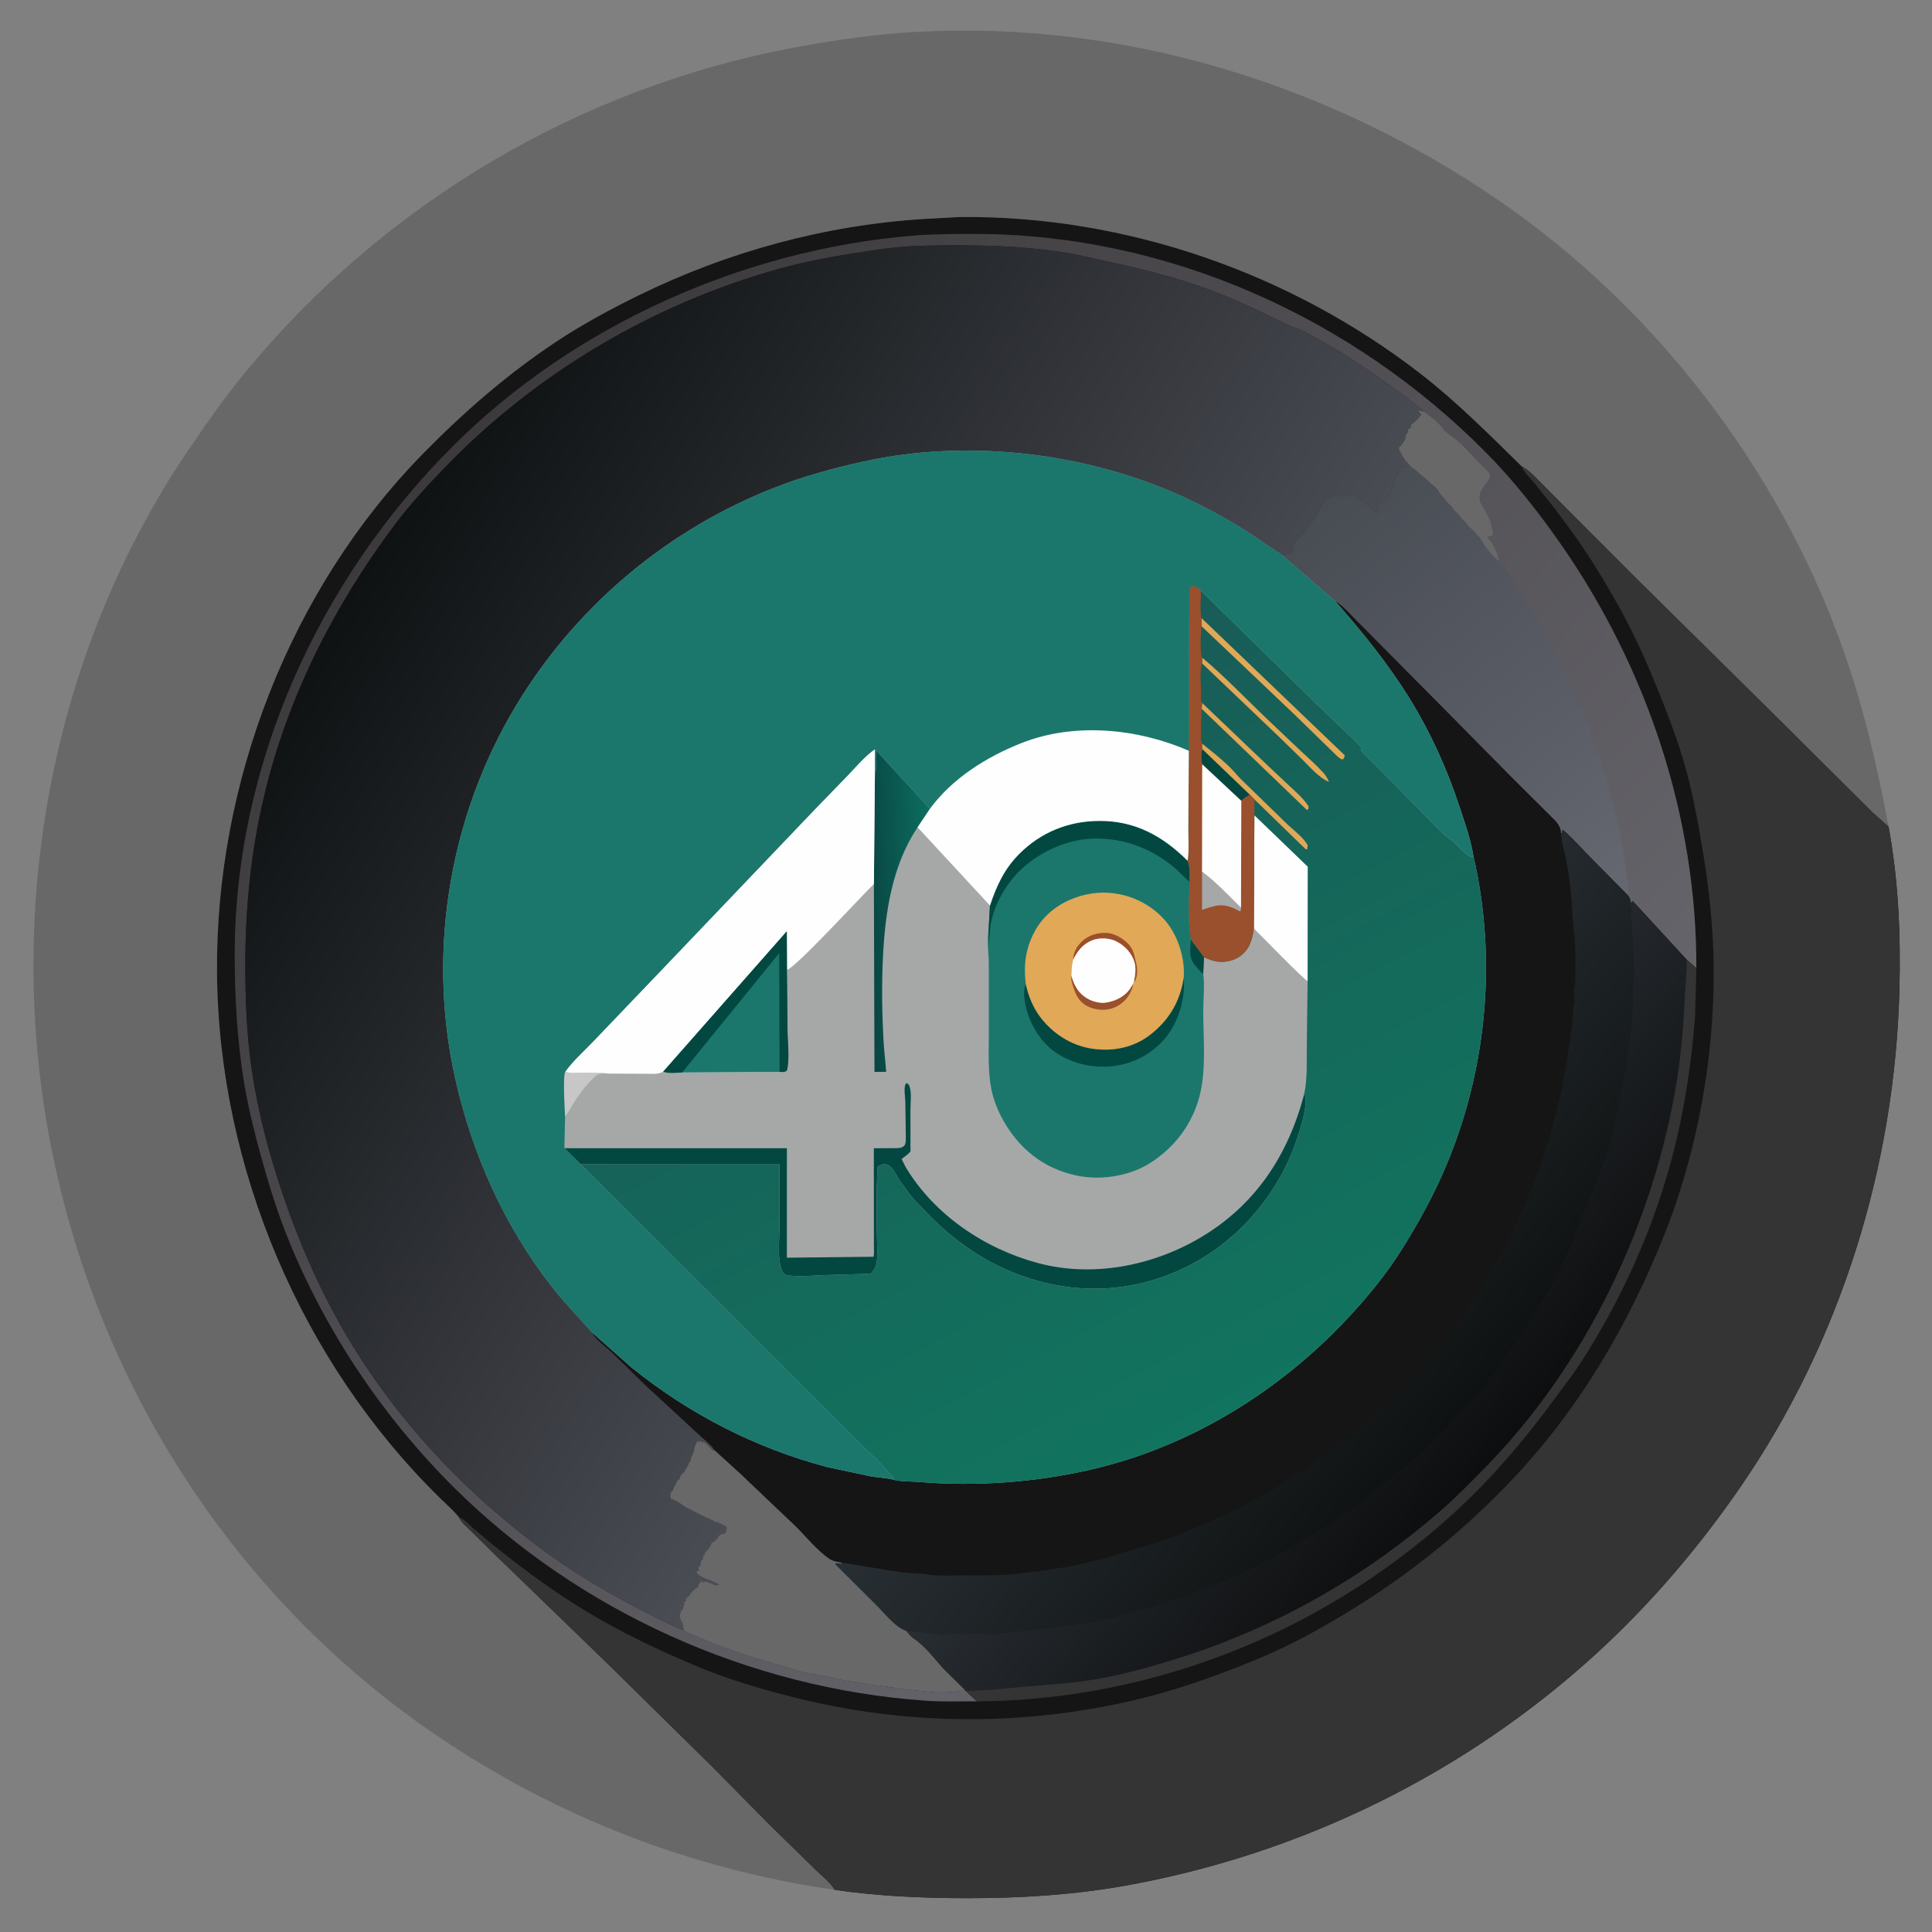 <?xml version="1.0" encoding="utf-8" ?>
<svg xmlns="http://www.w3.org/2000/svg" xmlns:xlink="http://www.w3.org/1999/xlink" width="2750" height="2750">
	<rect width="100%" height="100%" fill="#808080" stroke="none"/>
	<path fill="#696868" transform="scale(2.686 2.686)" d="M442.414 1001.5C366.272 990.561 294.431 962.63 230.895 919.341C123.223 845.982 50.526 731.718 26.37 604C2.488 477.727 28.331 342.996 101.083 236.589C110.33 223.065 119.893 209.473 130.328 196.838C203.997 107.636 307.306 46.404 421.052 25.177C442.539 21.167 464.356 18.053 486.189 16.874C595.352 10.976 703.644 44.265 793.482 105.675C876.002 162.083 941.364 246.685 975.459 340.644C987.028 372.527 994.558 404.813 1000.81 438.07L992.541 430.716L934.99 373.54L868.02 307.397L832.001 271.35L817.571 256.835C814.237 253.486 810.723 249.38 806.47 247.203C789.307 230.358 772.003 212.964 752.989 198.209C683.885 144.585 596.506 114.204 508.925 114.991L490.209 116.006C437.294 119.244 385.836 133.271 338.257 156.605C323.048 164.064 307.925 172.264 293.825 181.693C268.32 198.746 245.959 218.225 224.488 240.076C153.553 312.267 114.031 415.136 114.997 515.998C115.984 619.031 159.799 722.099 233.42 794.138C236.677 797.325 240.27 800.427 243.145 803.965C244.567 806.937 247.324 809.093 249.632 811.373L260.713 822.335L322.182 881.842L377.585 936.368L407.463 966.649L432.25 990.893C435.505 994.088 440.062 997.612 442.414 1001.5Z"/>
	<path fill="#151515" transform="scale(2.686 2.686)" d="M243.145 803.965C240.27 800.427 236.677 797.325 233.42 794.138C159.799 722.099 115.984 619.031 114.997 515.998C114.031 415.136 153.553 312.267 224.488 240.076C245.959 218.225 268.32 198.746 293.825 181.693C307.925 172.264 323.048 164.064 338.257 156.605C385.836 133.271 437.294 119.244 490.209 116.006L508.925 114.991C596.506 114.204 683.885 144.585 752.989 198.209C772.003 212.964 789.307 230.358 806.47 247.203C810.723 249.38 814.237 253.486 817.571 256.835L832.001 271.35L868.02 307.397L934.99 373.54L992.541 430.716L1000.81 438.07C1006.03 466.562 1007.27 494.878 1006.57 523.79C1004.3 617.671 975.488 710.912 922.011 788.416C900.077 820.204 874.837 849.805 846.347 875.917C776.995 939.477 690.595 982.002 598.156 998.939C569.479 1004.19 540.916 1005.93 511.807 1005.9C488.652 1005.88 465.354 1004.81 442.414 1001.5C440.062 997.612 435.505 994.088 432.25 990.893L407.463 966.649L377.585 936.368L322.182 881.842L260.713 822.335L249.632 811.373C247.324 809.093 244.567 806.937 243.145 803.965Z"/>
	<defs>
		<linearGradient id="gradient_0" gradientUnits="userSpaceOnUse" x1="225.466" y1="252.434" x2="723.518" y2="703.61">
			<stop offset="0" stop-color="#3D3A3D"/>
			<stop offset="1" stop-color="#65646A"/>
		</linearGradient>
	</defs>
	<path fill="url(#gradient_0)" transform="scale(2.686 2.686)" d="M517.759 901.578C508.641 901.593 499.28 901.879 490.186 901.235C397.253 894.65 306.897 854.05 240.669 788.369C203.473 751.48 173.109 706.373 153.25 657.896C147.184 643.088 142.469 627.843 138.225 612.428C134.73 599.733 131.55 586.984 129.389 573.984C125.791 552.329 124.452 529.636 124.363 507.695C123.95 406.029 168.554 307.832 239.963 236.466C303.945 172.523 393.841 132.333 483.725 124.891C495.033 123.954 506.307 123.942 517.646 123.978C618.795 124.303 716.407 168.112 787.286 239.632C801.773 254.25 815.16 271.174 826.912 288.033C872.763 353.804 899.196 432.708 898.957 513.135L893.881 508.666L865.355 477.656L864.003 478.466C864.004 476.623 863.717 476.238 862.843 474.679L840.382 451.879C836.404 447.827 832.488 443.257 828.085 439.71L827.783 441.5L827.229 441.772L826.99 439.75C826.57 437.967 825.364 436.199 824.126 434.88L802.178 413.041L756.114 366.424L719.666 329.708C715.981 326.106 712.074 321.24 707.634 318.647L678.944 293.81L679.698 293.767L680.5 294.25C681.465 293.755 682.025 293.492 683.125 293.625L684 293.755C684.35 293.061 684.144 293.346 684.768 292.721C685.792 291.697 684.852 290.886 685.255 289.75C685.885 287.975 687.871 285.533 689.206 284.196L690.5 282.877C690.954 282.204 691.151 281.647 691.75 281C693.789 278.797 696.667 275.142 697.759 272.392C698.422 270.722 699.546 268.923 700.629 267.478L701.003 267.002C702.289 265.298 703.345 263.91 705.548 263.363L706 263.255L706.75 262.755C708.567 262.778 710.489 262.478 712.282 262.685L712.75 262.755C713.931 262.818 713.092 262.597 714.297 263.002L715 263.255L715.755 262.5L716.25 261.755L716.625 262.375L717.75 262.301L720.428 264.453C721.564 265.474 722.885 266.167 723.994 267.169C724.483 267.61 725.06 268.165 725.625 268.498L726.25 268.745C727.108 269.195 727.208 269.579 727.552 270.426L728.25 270.5L729.25 271.745L730 271.25L730.245 270C729.621 269.061 729.749 269.056 729.745 268C730.075 267.428 730.299 266.839 731 266.623C732.161 266.265 731.758 266.762 732.75 266.245C734.365 265.403 736.554 262.004 737.263 260.413L737.497 259.875C738.075 258.761 737.948 259.35 738.152 258.319L738.245 257.75C738.998 256.997 738.745 256.77 738.745 255.75L739.245 255.25L739 254.25L739.745 253.75L739.5 252.75L740.745 251.75L740.622 250L741.497 248.498L741.745 247.75L742.997 247.498L743.5 246.745L744.75 247.745C745.358 246.83 745.08 247.152 745.835 246.387L746.362 245.867C743.998 243.568 742.947 241.358 741.497 238.502C741.138 237.794 741.257 237.464 741.5 236.745C742.378 236.082 742.901 235.754 743.402 234.749C743.928 233.696 743.516 234.252 744.292 233.281L744.745 232.75L744.622 231.5L744.997 230.875L745 230.25C745.53 229.741 745.825 229.38 746.245 228.75L746 227.75L747.745 226.25L747.5 225.25L748.745 224.25C750.533 223.048 751.323 221.656 752.808 220.172L753.245 219.75L751.25 217.245C752.451 217.429 753.472 217.85 754.588 218.303C753.399 217.055 752.367 216.032 750.95 215.05L742.3 208.424C729.067 198.895 715.549 189.201 701.286 181.275C697.824 179.351 694.322 177.191 690.75 175.499C688.292 174.336 685.608 173.727 683.153 172.531C670.272 166.257 657.791 160.023 644.378 154.858C627.472 148.347 609.767 143.605 592.105 139.721L568.75 134.546C548.317 130.996 527.775 129.978 507.083 129.995C493.833 130.006 480.323 130.13 467.18 132.014C449.033 134.615 431.427 137.335 413.7 142.223C346.384 160.783 284.222 197.565 235.738 247.762C226.586 257.236 217.248 267.371 209.343 277.891C177.293 320.542 152.684 368.921 140.174 420.98C133.034 450.691 130.008 480.743 130.01 511.254C130.011 529.881 130.699 548.345 133.411 566.809C136.813 589.964 142.796 612.384 150.388 634.5C158.106 656.984 167.573 679.113 179.141 699.899C205.692 747.61 242.948 788.131 286.661 820.611C303.428 833.07 321.908 844.026 340.5 853.51C347.608 857.136 354.893 861.04 362.333 863.916C363.741 864.89 365.187 865.493 366.75 866.168L367.658 866.572L369.254 867.19L373.502 868.955L376.159 870.075L379.226 871.3C380.107 871.718 380.957 871.951 381.88 872.25L387.673 874.421L392.188 875.928L398.75 878.148L414.589 882.877L419 884.129L425.021 885.918L425.977 886.177C426.682 886.366 427.335 886.468 428.058 886.552C429.252 886.691 428.68 886.562 429.623 886.897C430.551 887.227 431.315 887.11 432.265 887.25L433.5 887.606C434.561 887.782 435.445 887.805 436.5 888.081L444.265 889.849C445.652 890.228 447.079 890.265 448.5 890.626L450.036 890.891C452.084 891.245 454.271 891.381 456.271 891.879C457.276 892.129 458.157 892.172 459.169 892.314L459.946 892.467L464.5 893.116L469.438 893.68C470.478 893.769 469.972 893.692 470.843 893.936C472.02 894.265 473.184 894.09 474.356 894.433C475.824 894.864 477.453 894.763 479 895.12L491.701 896.446C497.019 897.012 503.567 896.974 508.83 896.067C509.771 895.904 510.645 895.896 511.596 895.901L511.863 896.066L517.759 901.578Z"/>
	<path fill="#696868" transform="scale(2.686 2.686)" d="M746.362 245.867C743.998 243.568 742.947 241.358 741.497 238.502C741.138 237.794 741.257 237.464 741.5 236.745C742.378 236.082 742.901 235.754 743.402 234.749C743.928 233.696 743.516 234.252 744.292 233.281L744.745 232.75L744.622 231.5L744.997 230.875L745 230.25C745.53 229.741 745.825 229.38 746.245 228.75L746 227.75L747.745 226.25L747.5 225.25L748.745 224.25C750.533 223.048 751.323 221.656 752.808 220.172L753.245 219.75L751.25 217.245C752.451 217.429 753.472 217.85 754.588 218.303C757.809 220.435 762.002 223.667 764.25 226.755C765.497 228.468 767.51 230.139 769.25 231.291C774.754 234.934 780.078 241.558 784.763 246.271C786.144 247.66 789.054 249.927 789.627 251.75C789.572 253.582 789.026 254.125 787.976 255.479C785.575 258.573 783.313 261.554 784.25 265.755C784.406 266.454 784.838 266.904 785.207 267.5C786.402 269.43 787.528 271.437 788.461 273.502C789.528 275.864 790.338 277.685 790.68 280.283C790.774 280.999 790.69 280.54 790.978 281.265C791.294 282.061 791.069 282.842 790.962 283.666C790.084 284.148 789.318 284.257 788.334 284.404L788.25 284.851C789.731 286.704 791.005 288.359 792.054 290.5L792.301 290.971C793.341 292.993 793.867 295.308 794.485 297.488C791.327 295.447 787.142 290.078 785.311 286.75C784.115 284.577 781.65 282.108 779.861 280.358C779.211 279.721 777.938 278.773 777.503 277.997C776.617 276.42 774.725 275.416 774.003 273.998C773.043 272.114 770.894 271.182 770.003 269.498C769.024 267.647 766.884 266.664 766.003 264.998C765.153 263.391 763.153 262.288 762.538 260.714C762.1 259.591 760.314 257.621 759.255 257.029C758.557 256.639 758.162 256.187 757.604 255.609L756.491 254.502C755.283 253.795 754.592 252.645 753.497 252.002C752.059 251.158 751.31 249.816 749.997 249.002C748.516 248.084 747.599 247.14 746.362 245.867Z"/>
	<defs>
		<linearGradient id="gradient_1" gradientUnits="userSpaceOnUse" x1="708.399" y1="260.159" x2="872.404" y2="464.135">
			<stop offset="0" stop-color="#484C53"/>
			<stop offset="1" stop-color="#656771"/>
		</linearGradient>
	</defs>
	<path fill="url(#gradient_1)" transform="scale(2.686 2.686)" d="M746.362 245.867C747.599 247.14 748.516 248.084 749.997 249.002C751.31 249.816 752.059 251.158 753.497 252.002C754.592 252.645 755.283 253.795 756.491 254.502L757.604 255.609C758.162 256.187 758.557 256.639 759.255 257.029C760.314 257.621 762.1 259.591 762.538 260.714C763.153 262.288 765.153 263.391 766.003 264.998C766.884 266.664 769.024 267.647 770.003 269.498C770.894 271.182 773.043 272.114 774.003 273.998C774.725 275.416 776.617 276.42 777.503 277.997C777.938 278.773 779.211 279.721 779.861 280.358C781.65 282.108 784.115 284.577 785.311 286.75C787.142 290.078 791.327 295.447 794.485 297.488C795.414 298.13 795.622 298.562 796.226 299.5L801.225 306.5L801.741 307.25C802.335 308.137 802.721 309.107 803.339 309.97L820.937 339.52C821.843 341.082 822.32 342.908 823.187 344.539L831.796 362.25L834.585 368.5C834.914 369.39 835.354 370.156 835.777 371L836.566 372.969C836.891 373.887 837.356 374.634 837.784 375.5L838.309 376.75L839.794 380.25L843.074 388.74L846.551 397.998L847.72 401.194L849.798 407.706L851.51 413.553L851.946 414.846C852.261 415.751 852.383 416.564 852.564 417.498C853.762 423.679 856.306 429.758 857.227 436.014C857.37 436.987 857.626 437.808 857.87 438.75L859.079 444.498C859.396 446.449 859.642 448.47 860.142 450.377C860.346 451.154 860.366 451.52 860.369 452.281C860.373 453.373 860.589 453.535 860.82 454.5L861.562 459.998L862.746 468.449C863.066 470.453 862.88 472.652 862.843 474.679L840.382 451.879C836.404 447.827 832.488 443.257 828.085 439.71L827.783 441.5L827.229 441.772L826.99 439.75C826.57 437.967 825.364 436.199 824.126 434.88L802.178 413.041L756.114 366.424L719.666 329.708C715.981 326.106 712.074 321.24 707.634 318.647L678.944 293.81L679.698 293.767L680.5 294.25C681.465 293.755 682.025 293.492 683.125 293.625L684 293.755C684.35 293.061 684.144 293.346 684.768 292.721C685.792 291.697 684.852 290.886 685.255 289.75C685.885 287.975 687.871 285.533 689.206 284.196L690.5 282.877C690.954 282.204 691.151 281.647 691.75 281C693.789 278.797 696.667 275.142 697.759 272.392C698.422 270.722 699.546 268.923 700.629 267.478L701.003 267.002C702.289 265.298 703.345 263.91 705.548 263.363L706 263.255L706.75 262.755C708.567 262.778 710.489 262.478 712.282 262.685L712.75 262.755C713.931 262.818 713.092 262.597 714.297 263.002L715 263.255L715.755 262.5L716.25 261.755L716.625 262.375L717.75 262.301L720.428 264.453C721.564 265.474 722.885 266.167 723.994 267.169C724.483 267.61 725.06 268.165 725.625 268.498L726.25 268.745C727.108 269.195 727.208 269.579 727.552 270.426L728.25 270.5L729.25 271.745L730 271.25L730.245 270C729.621 269.061 729.749 269.056 729.745 268C730.075 267.428 730.299 266.839 731 266.623C732.161 266.265 731.758 266.762 732.75 266.245C734.365 265.403 736.554 262.004 737.263 260.413L737.497 259.875C738.075 258.761 737.948 259.35 738.152 258.319L738.245 257.75C738.998 256.997 738.745 256.77 738.745 255.75L739.245 255.25L739 254.25L739.745 253.75L739.5 252.75L740.745 251.75L740.622 250L741.497 248.498L741.745 247.75L742.997 247.498L743.5 246.745L744.75 247.745C745.358 246.83 745.08 247.152 745.835 246.387L746.362 245.867Z"/>
	<path fill="#151515" transform="scale(2.686 2.686)" d="M707.634 318.647C712.074 321.24 715.981 326.106 719.666 329.708L756.114 366.424L802.178 413.041L824.126 434.88C825.364 436.199 826.57 437.967 826.99 439.75L827.229 441.772L827.783 441.5L828.085 439.71C832.488 443.257 836.404 447.827 840.382 451.879L862.843 474.679C863.717 476.238 864.004 476.623 864.003 478.466L865.355 477.656L893.881 508.666L898.957 513.135L898.252 538.519C896.338 563.881 892.493 589.407 885.928 614C875.638 652.546 858.828 689.679 837.057 723.091C833.155 729.08 828.615 734.775 824.389 740.548C809.784 760.497 794.239 779.244 776.325 796.337C706.888 862.594 613.794 901.012 517.759 901.578L511.863 896.066L511.596 895.901L499.57 884.012C495.024 878.844 489.512 871.636 483.638 868.054C482.312 866.875 481.286 865.88 480.364 864.357C474.651 862.641 468.838 855.1 464.604 850.861L442.502 828.896L442.502 828.556C443.502 828.29 444.104 828.24 445.094 828.504L446 828.76L445.592 828.043C443.596 827.685 441.407 827.409 439.693 826.256C432.948 821.724 427.233 814.406 421.421 808.697L392.416 781.102L378.578 768.506C377.305 765.961 372.91 762.71 370.747 760.651L341.917 734.023L324.236 716.731C320.97 713.572 315.701 710.091 313.696 706.091L334.424 724.48C364.902 749.194 400.464 767.472 438.424 777.454L461.541 782.386C465.619 783.064 469.968 783.176 473.954 784.269C478.09 785.208 482.49 784.99 486.709 785.335C517.179 787.824 548.08 785.642 577.906 778.822C630.277 766.849 677.83 737.533 714.311 698.436C724.774 687.222 734.677 675.207 742.831 662.182C751.916 647.671 760.044 632.88 766.647 617.068C788.048 565.821 793.335 507.781 780.813 453.626C779.369 444.751 776.261 436.051 773.448 427.535C766.856 407.577 758.378 388.68 747.362 370.75C735.891 352.078 722.066 335.073 707.634 318.647Z"/>
	<defs>
		<linearGradient id="gradient_2" gradientUnits="userSpaceOnUse" x1="768.213" y1="754.072" x2="624.868" y2="626.628">
			<stop offset="0" stop-color="#0F1212"/>
			<stop offset="1" stop-color="#282F34"/>
		</linearGradient>
	</defs>
	<path fill="url(#gradient_2)" transform="scale(2.686 2.686)" d="M827.229 441.772L827.783 441.5L828.085 439.71C832.488 443.257 836.404 447.827 840.382 451.879L862.843 474.679C863.717 476.238 864.004 476.623 864.003 478.466C863.909 479.303 863.687 479.856 864.029 480.613C865.026 482.821 863.448 485.943 864.755 488L865.776 513.635C865.77 515.435 866.229 518.513 865.269 520L865.281 534.613C865.26 535.549 864.768 536.004 864.746 536.957C864.7 538.901 865.279 542.415 864.281 544C864.27 545.527 864.577 547.735 863.782 549C863.769 550.442 864.041 552.289 863.285 553.5C863.268 554.81 863.491 555.87 862.784 557C862.768 558.307 862.989 559.369 862.288 560.5L862.295 560.958C862.306 562.172 861.982 562.692 861.804 563.75C861.456 565.807 861.44 567.733 860.824 569.75C860.297 571.474 860.28 573.449 859.81 575.25L858.533 582.003L857.917 585.236C857.742 586.252 857.862 585.733 857.52 586.625C857.124 587.652 857.203 588.652 856.812 589.75L854.899 599.111L853.897 603.111L852.255 609.25C852.028 610.33 851.753 611.019 851.259 612L851.147 612.454C850.876 613.509 850.309 614.428 850.003 615.503L849.502 617.003L849.268 617.753C848.889 618.89 848.33 619.838 848.003 621.003L843.755 631.5L843.002 633.534C842.436 635.222 843.144 633.24 842.255 635L842.145 635.454C841.762 636.972 840.84 638.537 840.255 640C838.211 645.109 835.426 650.734 834.003 656.003C833.509 657.829 832.557 659.782 831.755 661.5L831.003 663.503L830.629 664.236C830.104 665.286 829.762 666.415 829.255 667.5L828.503 669.503L826.646 673.251C825.739 675.061 824.475 676.701 823.503 678.503L820.608 683.81L816.894 690.251C816.311 691.415 815.534 692.307 815.003 693.503L814.25 694.755L800.25 715.755L796.75 720.755L796.255 721.5L795.646 722.22C795.071 722.912 794.745 723.532 794.25 724.255L791.755 727.5L790.326 729.347C789.789 730.074 789.187 730.666 788.593 731.338C787.805 732.23 788.737 731.172 788.003 732.503C787.5 733.412 786.577 733.959 786.003 735.003C785.527 735.866 784.573 736.531 784.003 737.503C783.25 738.786 781.469 740.243 780.503 741.503L778.817 743.579C777.764 744.893 776.036 745.913 775.503 747.503C774.466 748.484 773.461 749.472 772.322 750.334C770.897 751.414 769.859 752.489 769.003 754.003C768.514 754.866 767.579 755.543 767.003 756.503L765.657 757.91L765.282 758.292C764.615 758.962 764.295 759.086 763.503 759.503C762.618 759.969 761.669 761.193 760.808 761.829C760.091 762.359 759.883 762.82 759.331 763.501C758.344 764.716 757.191 765.726 756.255 767C755.55 767.959 754.919 768.52 754 769.257C750.956 771.698 747.685 775.029 744.505 777.003C743.138 777.851 742.549 779.187 741.003 780.003C740.128 780.464 739.229 781.657 738.377 782.284C737.547 782.894 736.942 783.608 736.216 784.326C735.332 785.2 736.229 784.357 735.006 785.003L734.037 785.874C733.296 786.575 732.564 787.144 731.75 787.755L729.751 789.397C728.768 790.213 729.316 789.798 728.376 790.363C727.233 791.05 726.418 792.025 725.25 792.755L720.767 796.381C720.085 796.947 719.458 797.264 718.75 797.755C716.401 799.382 714.166 801.24 711.75 802.755C710.895 803.291 711.069 803.212 710.283 803.865C709.594 804.437 708.994 804.79 708.25 805.255L707.5 805.755L702.75 808.755L702 809.255L701.288 809.604C700.516 809.992 699.936 810.41 699.243 810.914L693 814.756L689.5 816.76L686.753 818.521L682.503 821.003L669.5 828.255L668.767 828.613C667.426 829.282 666.423 829.923 665.003 830.503L654.5 835.255L652.503 836.003L649.003 837.503L648.267 837.879C647.216 838.405 646.086 838.747 645 839.255L643.003 840.003L642.267 840.379C640.994 841.016 639.371 841.635 638.003 842.003C635.783 842.599 632.86 843.833 630.798 844.864C629.929 845.298 629.17 845.483 628.25 845.755L614.753 850.254C613.079 850.814 611.018 851.912 609.25 851.768L608.5 852.255C607.554 852.743 605.863 852.9 604.784 853.259C604.089 853.49 603.442 853.571 602.75 853.757L601.284 854.255C600.59 854.486 599.941 854.57 599.25 854.757L598.503 855.006L596.503 855.507L594.503 856.008L593.923 856.116L590.503 857.012L587.392 857.62C586.4 857.81 587.075 857.675 586.047 858.018C585.292 858.269 584.972 858.27 584.219 858.276C583.064 858.287 583.189 858.407 582.25 858.755C580.688 859.334 578.148 859.699 576.484 859.777C575.514 859.823 576.017 859.728 575.293 860.046C573.822 860.691 571.924 860.222 570.241 860.78C568.578 861.331 566.196 861.241 564.424 861.438L551.346 863.269C549.387 863.515 547.696 863.377 545.75 863.843L535.25 864.827C533.656 865.074 532.034 865.31 530.422 865.303C529.533 865.3 529.988 865.225 529.293 865.533C527.71 866.235 524.566 865.796 522.782 865.798L503.777 865.797C501.687 865.793 498.686 866.224 496.745 865.75C494.942 865.31 493.492 865.561 491.745 865.25C487.953 864.575 484.317 864.265 480.364 864.357C474.651 862.641 468.838 855.1 464.604 850.861L442.502 828.896L442.502 828.556C443.502 828.29 444.104 828.24 445.094 828.504L446 828.76L445.592 828.043L469.25 831.858C471.467 832.503 473.77 832.397 476 832.856C481.148 833.915 486.606 833.514 491.75 834.369C497.183 835.272 503.142 834.852 508.724 834.852C521.63 834.853 534.749 835.123 547.25 832.853C548.568 832.614 549.991 833.073 551.26 832.55C553.148 831.772 555.902 832.313 557.76 831.549C558.775 831.131 559.746 831.462 560.766 831.055C561.512 830.757 561.074 830.852 562.094 830.804C566.52 830.594 571.068 829.042 575.392 828.144L584.484 826.018L597.284 822.254L601.75 820.755C602.485 820.505 603.161 820.267 603.923 820.114C607.682 819.364 611.844 817.752 615.503 816.514L618.984 815.52L619.75 815.255L622.5 814.255L630.767 810.881L631.503 810.508L633.5 809.755C634.858 808.999 633.631 809.451 634.969 809.005L637 808.255L640.751 806.644L644.5 804.755C645.579 804.207 646.668 803.937 647.72 803.41L654.503 800.003L668 793.255L670.003 792.003L679.75 786.271L682 784.755C683.063 783.991 684.17 783.491 685.25 782.771L692.75 777.755C693.496 777.29 694.094 776.937 694.783 776.363C695.597 775.684 695.366 775.81 696.25 775.255C697.502 774.469 698.558 773.54 699.779 772.726L700.5 772.255L701.503 771.503C702.502 771.023 702.653 770.543 703.503 770.003C704.238 769.535 704.807 768.945 705.503 768.503C706.238 768.035 706.807 767.445 707.503 767.003C708.238 766.535 708.807 765.945 709.503 765.503C710.238 765.035 710.807 764.445 711.503 764.003C712.238 763.535 712.807 762.945 713.503 762.503C714.616 761.794 715.465 760.612 716.503 760.003C717.329 759.517 717.749 758.982 718.503 758.503C719.837 757.654 720.748 756.28 722.003 755.503C722.904 754.944 723.684 753.952 724.502 753.503C726.936 752.167 728.249 749.307 730.503 748.003C732.87 746.632 734.761 744.277 736.732 742.294L747.003 732.125C747.799 729.366 752.004 727.477 753.503 725.003C754.214 723.828 755.37 723.077 756.003 722.003C756.849 720.565 758.188 719.814 759.003 718.503C759.562 717.601 760.552 716.821 761.003 716.003C761.856 714.452 760.446 716.046 761.955 714.534C762.434 714.055 762.855 713.647 763.284 713.112L765.755 710L767.255 708L768.755 706L770.255 704L771.755 702L772.25 701.255L775.75 696.255L783.755 684.5C785.733 681.743 787.876 678.268 789.395 675.235L789.755 674.5L791.003 672.503L795.644 664.251L802.755 650C803.108 649.308 803.449 648.726 803.64 647.97C803.797 647.35 803.676 647.629 804.001 647.063L805.255 644.5L806.869 640.751L808.003 638.503L808.756 636.5C810.56 632.633 812.801 627.847 813.914 623.752C814.258 622.489 814.859 621.474 815.27 620.253L815.507 619.503L816.004 618.003C816.321 616.887 816.86 615.978 817.219 614.893L820.255 605.75L821.755 600.75C821.94 600.057 822.022 599.417 822.256 598.722C822.567 597.797 822.749 596.93 823.003 596.003L823.255 595.25L824.51 590.503L825.008 588.503C825.412 587.014 825.603 585.478 826.011 584.003C826.201 583.315 826.39 582.708 826.517 582.003L826.755 580.75C828.166 576.84 828.437 572.331 829.274 568.25L830.285 562.25C830.452 561.253 830.64 559.068 831.021 558.241C831.44 557.33 831.126 556.687 831.284 555.75L833.25 542.755C833.477 541.486 833.051 540.018 833.282 538.75C833.707 536.42 833.777 534.075 834.25 531.755C834.757 529.271 833.823 526.256 834.285 523.75C835.059 519.543 834.813 515.194 834.813 510.859C834.813 505.244 834.903 499.664 834.166 494.168C833.31 487.78 833.227 481.349 832.646 474.928C831.796 465.546 830.321 456.13 827.945 447C827.481 445.218 827.345 443.605 827.229 441.772Z"/>
	<defs>
		<linearGradient id="gradient_3" gradientUnits="userSpaceOnUse" x1="787.054" y1="776.152" x2="663.97" y2="664.84">
			<stop offset="0" stop-color="#0D0E0F"/>
			<stop offset="1" stop-color="#282D32"/>
		</linearGradient>
	</defs>
	<path fill="url(#gradient_3)" transform="scale(2.686 2.686)" d="M864.003 478.466L865.355 477.656L893.881 508.666L898.957 513.135L898.252 538.519C896.338 563.881 892.493 589.407 885.928 614C875.638 652.546 858.828 689.679 837.057 723.091C833.155 729.08 828.615 734.775 824.389 740.548C809.784 760.497 794.239 779.244 776.325 796.337C706.888 862.594 613.794 901.012 517.759 901.578L511.863 896.066L511.596 895.901L499.57 884.012C495.024 878.844 489.512 871.636 483.638 868.054C482.312 866.875 481.286 865.88 480.364 864.357C484.317 864.265 487.953 864.575 491.745 865.25C493.492 865.561 494.942 865.31 496.745 865.75C498.686 866.224 501.687 865.793 503.777 865.797L522.782 865.798C524.566 865.796 527.71 866.235 529.293 865.533C529.988 865.225 529.533 865.3 530.422 865.303C532.034 865.31 533.656 865.074 535.25 864.827L545.75 863.843C547.696 863.377 549.387 863.515 551.346 863.269L564.424 861.438C566.196 861.241 568.578 861.331 570.241 860.78C571.924 860.222 573.822 860.691 575.293 860.046C576.017 859.728 575.514 859.823 576.484 859.777C578.148 859.699 580.688 859.334 582.25 858.755C583.189 858.407 583.064 858.287 584.219 858.276C584.972 858.27 585.292 858.269 586.047 858.018C587.075 857.675 586.4 857.81 587.392 857.62L590.503 857.012L593.923 856.116L594.503 856.008L596.503 855.507L598.503 855.006L599.25 854.757C599.941 854.57 600.59 854.486 601.284 854.255L602.75 853.757C603.442 853.571 604.089 853.49 604.784 853.259C605.863 852.9 607.554 852.743 608.5 852.255L609.25 851.768C611.018 851.912 613.079 850.814 614.753 850.254L628.25 845.755C629.17 845.483 629.929 845.298 630.798 844.864C632.86 843.833 635.783 842.599 638.003 842.003C639.371 841.635 640.994 841.016 642.267 840.379L643.003 840.003L645 839.255C646.086 838.747 647.216 838.405 648.267 837.879L649.003 837.503L652.503 836.003L654.5 835.255L665.003 830.503C666.423 829.923 667.426 829.282 668.767 828.613L669.5 828.255L682.503 821.003L686.753 818.521L689.5 816.76L693 814.756L699.243 810.914C699.936 810.41 700.516 809.992 701.288 809.604L702 809.255L702.75 808.755L707.5 805.755L708.25 805.255C708.994 804.79 709.594 804.437 710.283 803.865C711.069 803.212 710.895 803.291 711.75 802.755C714.166 801.24 716.401 799.382 718.75 797.755C719.458 797.264 720.085 796.947 720.767 796.381L725.25 792.755C726.418 792.025 727.233 791.05 728.376 790.363C729.316 789.798 728.768 790.213 729.751 789.397L731.75 787.755C732.564 787.144 733.296 786.575 734.037 785.874L735.006 785.003C736.229 784.357 735.332 785.2 736.216 784.326C736.942 783.608 737.547 782.894 738.377 782.284C739.229 781.657 740.128 780.464 741.003 780.003C742.549 779.187 743.138 777.851 744.505 777.003C747.685 775.029 750.956 771.698 754 769.257C754.919 768.52 755.55 767.959 756.255 767C757.191 765.726 758.344 764.716 759.331 763.501C759.883 762.82 760.091 762.359 760.808 761.829C761.669 761.193 762.618 759.969 763.503 759.503C764.295 759.086 764.615 758.962 765.282 758.292L765.657 757.91L767.003 756.503C767.579 755.543 768.514 754.866 769.003 754.003C769.859 752.489 770.897 751.414 772.322 750.334C773.461 749.472 774.466 748.484 775.503 747.503C776.036 745.913 777.764 744.893 778.817 743.579L780.503 741.503C781.469 740.243 783.25 738.786 784.003 737.503C784.573 736.531 785.527 735.866 786.003 735.003C786.577 733.959 787.5 733.412 788.003 732.503C788.737 731.172 787.805 732.23 788.593 731.338C789.187 730.666 789.789 730.074 790.326 729.347L791.755 727.5L794.25 724.255C794.745 723.532 795.071 722.912 795.646 722.22L796.255 721.5L796.75 720.755L800.25 715.755L814.25 694.755L815.003 693.503C815.534 692.307 816.311 691.415 816.894 690.251L820.608 683.81L823.503 678.503C824.475 676.701 825.739 675.061 826.646 673.251L828.503 669.503L829.255 667.5C829.762 666.415 830.104 665.286 830.629 664.236L831.003 663.503L831.755 661.5C832.557 659.782 833.509 657.829 834.003 656.003C835.426 650.734 838.211 645.109 840.255 640C840.84 638.537 841.762 636.972 842.145 635.454L842.255 635C843.144 633.24 842.436 635.222 843.002 633.534L843.755 631.5L848.003 621.003C848.33 619.838 848.889 618.89 849.268 617.753L849.502 617.003L850.003 615.503C850.309 614.428 850.876 613.509 851.147 612.454L851.259 612C851.753 611.019 852.028 610.33 852.255 609.25L853.897 603.111L854.899 599.111L856.812 589.75C857.203 588.652 857.124 587.652 857.52 586.625C857.862 585.733 857.742 586.252 857.917 585.236L858.533 582.003L859.81 575.25C860.28 573.449 860.297 571.474 860.824 569.75C861.44 567.733 861.456 565.807 861.804 563.75C861.982 562.692 862.306 562.172 862.295 560.958L862.288 560.5C862.989 559.369 862.768 558.307 862.784 557C863.491 555.87 863.268 554.81 863.285 553.5C864.041 552.289 863.769 550.442 863.782 549C864.577 547.735 864.27 545.527 864.281 544C865.279 542.415 864.7 538.901 864.746 536.957C864.768 536.004 865.26 535.549 865.281 534.613L865.269 520C866.229 518.513 865.77 515.435 865.776 513.635L864.755 488C863.448 485.943 865.026 482.821 864.029 480.613C863.687 479.856 863.909 479.303 864.003 478.466Z"/>
	<path fill="#343434" transform="scale(2.686 2.686)" d="M893.881 508.666L898.957 513.135L898.252 538.519C896.338 563.881 892.493 589.407 885.928 614C875.638 652.546 858.828 689.679 837.057 723.091C833.155 729.08 828.615 734.775 824.389 740.548C809.784 760.497 794.239 779.244 776.325 796.337C706.888 862.594 613.794 901.012 517.759 901.578L511.863 896.066L512.687 896.06C522.886 895.972 533.468 894.665 543.662 893.797C557.109 892.653 570.392 891.839 583.688 889.377C596.33 887.037 608.668 883.592 620.956 879.844C674.1 863.631 722.617 836.364 764.391 799.726C772.282 792.804 779.696 785.185 787.043 777.696C840.537 723.162 876.373 648.04 888.583 572.869C891.127 557.206 892.25 541.583 893.002 525.75C893.274 520.014 893.94 514.417 893.881 508.666Z"/>
	<path fill="#343434" transform="scale(2.686 2.686)" d="M806.47 247.203C810.723 249.38 814.237 253.486 817.571 256.835L832.001 271.35L868.02 307.397L934.99 373.54L992.541 430.716L1000.81 438.07C1006.03 466.562 1007.27 494.878 1006.57 523.79C1004.3 617.671 975.488 710.912 922.011 788.416C900.077 820.204 874.837 849.805 846.347 875.917C776.995 939.477 690.595 982.002 598.156 998.939C569.479 1004.19 540.916 1005.93 511.807 1005.9C488.652 1005.88 465.354 1004.81 442.414 1001.5C440.062 997.612 435.505 994.088 432.25 990.893L407.463 966.649L377.585 936.368L322.182 881.842L260.713 822.335L249.632 811.373C247.324 809.093 244.567 806.937 243.145 803.965C246.055 804.98 248.342 807.736 250.623 809.754L259.945 817.572C273.294 828.494 286.643 838.434 301.1 847.872C322.949 862.136 346.839 873.723 370.905 883.682C387.256 890.449 404.556 895.441 421.706 899.721C478.598 913.92 537.678 914.749 595 902.349C619.724 897.001 643.882 888.601 667.191 878.854C685.195 871.325 702.217 861.81 718.75 851.504C753.594 829.785 785.906 802.541 812.75 771.445C842.024 737.534 864.506 697.632 881.228 656.242C900.444 608.677 909.683 554.503 907.909 503.287C907.233 483.773 904.73 464.357 901.386 445.14C899.082 431.902 896.542 418.491 892.836 405.567C888.814 391.538 883.542 377.767 878.044 364.256C871.95 349.278 865.359 334.698 857.422 320.589C850.233 307.809 842.612 295.168 834.06 283.247L824.01 269.623L812.496 255.25C810.478 252.815 807.801 250.598 806.617 247.614L806.47 247.203Z"/>
	<defs>
		<linearGradient id="gradient_4" gradientUnits="userSpaceOnUse" x1="189.964" y1="306.118" x2="564.306" y2="545.953">
			<stop offset="0" stop-color="#0F1213"/>
			<stop offset="1" stop-color="#4B4D55"/>
		</linearGradient>
	</defs>
	<path fill="url(#gradient_4)" transform="scale(2.686 2.686)" d="M362.333 863.916C354.893 861.04 347.608 857.136 340.5 853.51C321.908 844.026 303.428 833.07 286.661 820.611C242.948 788.131 205.692 747.61 179.141 699.899C167.573 679.113 158.106 656.984 150.388 634.5C142.796 612.384 136.813 589.964 133.411 566.809C130.699 548.345 130.011 529.881 130.01 511.254C130.008 480.743 133.034 450.691 140.174 420.98C152.684 368.921 177.293 320.542 209.343 277.891C217.248 267.371 226.586 257.236 235.738 247.762C284.222 197.565 346.384 160.783 413.7 142.223C431.427 137.335 449.033 134.615 467.18 132.014C480.323 130.13 493.833 130.006 507.083 129.995C527.775 129.978 548.317 130.996 568.75 134.546L592.105 139.721C609.767 143.605 627.472 148.347 644.378 154.858C657.791 160.023 670.272 166.257 683.153 172.531C685.608 173.727 688.292 174.336 690.75 175.499C694.322 177.191 697.824 179.351 701.286 181.275C715.549 189.201 729.067 198.895 742.3 208.424L750.95 215.05C752.367 216.032 753.399 217.055 754.588 218.303C753.472 217.85 752.451 217.429 751.25 217.245L753.245 219.75L752.808 220.172C751.323 221.656 750.533 223.048 748.745 224.25L747.5 225.25L747.745 226.25L746 227.75L746.245 228.75C745.825 229.38 745.53 229.741 745 230.25L744.997 230.875L744.622 231.5L744.745 232.75L744.292 233.281C743.516 234.252 743.928 233.696 743.402 234.749C742.901 235.754 742.378 236.082 741.5 236.745C741.257 237.464 741.138 237.794 741.497 238.502C742.947 241.358 743.998 243.568 746.362 245.867L745.835 246.387C745.08 247.152 745.358 246.83 744.75 247.745L743.5 246.745L742.997 247.498L741.745 247.75L741.497 248.498L740.622 250L740.745 251.75L739.5 252.75L739.745 253.75L739 254.25L739.245 255.25L738.745 255.75C738.745 256.77 738.998 256.997 738.245 257.75L738.152 258.319C737.948 259.35 738.075 258.761 737.497 259.875L737.263 260.413C736.554 262.004 734.365 265.403 732.75 266.245C731.758 266.762 732.161 266.265 731 266.623C730.299 266.839 730.075 267.428 729.745 268C729.749 269.056 729.621 269.061 730.245 270L730 271.25L729.25 271.745L728.25 270.5L727.552 270.426C727.208 269.579 727.108 269.195 726.25 268.745L725.625 268.498C725.06 268.165 724.483 267.61 723.994 267.169C722.885 266.167 721.564 265.474 720.428 264.453L717.75 262.301L716.625 262.375L716.25 261.755L715.755 262.5L715 263.255L714.297 263.002C713.092 262.597 713.931 262.818 712.75 262.755L712.282 262.685C710.489 262.478 708.567 262.778 706.75 262.755L706 263.255L705.548 263.363C703.345 263.91 702.289 265.298 701.003 267.002L700.629 267.478C699.546 268.923 698.422 270.722 697.759 272.392C696.667 275.142 693.789 278.797 691.75 281C691.151 281.647 690.954 282.204 690.5 282.877L689.206 284.196C687.871 285.533 685.885 287.975 685.255 289.75C684.852 290.886 685.792 291.697 684.768 292.721C684.144 293.346 684.35 293.061 684 293.755L683.125 293.625C682.025 293.492 681.465 293.755 680.5 294.25L679.698 293.767L678.944 293.81L662.048 282.441C652.445 276.293 642.321 270.641 632.07 265.657C579.759 240.224 514.432 231.985 457.613 244.57C441.502 248.138 425.65 252.469 410.261 258.498C355.389 279.994 308.483 318.666 276.88 368.4C238.857 428.237 225.722 502.272 241.221 571.485C250.215 611.651 267.267 649.821 292.754 682.285C299.321 690.651 306.686 698.124 313.696 706.091C315.701 710.091 320.97 713.572 324.236 716.731L341.917 734.023L370.747 760.651C372.91 762.71 377.305 765.961 378.578 768.506L392.416 781.102L421.421 808.697C427.233 814.406 432.948 821.724 439.693 826.256C441.407 827.409 443.596 827.685 445.592 828.043L446 828.76L445.094 828.504C444.104 828.24 443.502 828.29 442.502 828.556L442.502 828.896L464.604 850.861C468.838 855.1 474.651 862.641 480.364 864.357C481.286 865.88 482.312 866.875 483.638 868.054C489.512 871.636 495.024 878.844 499.57 884.012L511.596 895.901C510.645 895.896 509.771 895.904 508.83 896.067C503.567 896.974 497.019 897.012 491.701 896.446L479 895.12C477.453 894.763 475.824 894.864 474.356 894.433C473.184 894.09 472.02 894.265 470.843 893.936C469.972 893.692 470.478 893.769 469.438 893.68L464.5 893.116L459.946 892.467L459.169 892.314C458.157 892.172 457.276 892.129 456.271 891.879C454.271 891.381 452.084 891.245 450.036 890.891L448.5 890.626C447.079 890.265 445.652 890.228 444.265 889.849L436.5 888.081C435.445 887.805 434.561 887.782 433.5 887.606L432.265 887.25C431.315 887.11 430.551 887.227 429.623 886.897C428.68 886.562 429.252 886.691 428.058 886.552C427.335 886.468 426.682 886.366 425.977 886.177L425.021 885.918L419 884.129L414.589 882.877L398.75 878.148L392.188 875.928L387.673 874.421L381.88 872.25C380.957 871.951 380.107 871.718 379.226 871.3L376.159 870.075L373.502 868.955L369.254 867.19L367.658 866.572L366.75 866.168C365.187 865.493 363.741 864.89 362.333 863.916Z"/>
	<path fill="#696868" transform="scale(2.686 2.686)" d="M362.333 863.916C362.193 863.147 362.05 862.498 362.155 861.713L362.245 861.25L361.623 860.5L361.745 859.75L360.998 859.003L360.745 858C360.215 856.95 360.25 857.16 360.245 856C360.894 855.027 360.738 855.188 360.625 854.125L361.154 853.609C362.174 852.585 362.245 852.37 362.245 851L362.745 850.25L362.5 849.25L363.745 848.25L363.5 847.25L365.498 845.497C366.012 843.944 368.15 842.182 369.5 841.245L370.245 840.75L370.125 839.625L371.245 838.5L371.5 837.745L373 838.745L373.625 838.125C374.706 838.273 375.966 838.826 377 839.245C378.687 839.929 379.11 840.479 380.998 839.997L380.998 839.503L379.5 838.755C376.755 837.356 371.983 836.254 369.857 834.128L369.5 833.755L369 833.245C369.582 832.669 369.327 832.796 370.03 832.532L370.498 832.375C370.498 831.785 370.542 832.091 370.249 831.353L370 830.75C371.028 829.902 371.385 829.365 371.497 827.997L371.5 827.25C372.03 826.741 372.325 826.38 372.745 825.75L372.5 824.75L373.745 823.75L373.5 822.75C374.376 822.162 374.118 822.436 374.729 821.672L375.245 821L376.245 819.75L376.623 819L376.998 818.375L377 817.75C378.13 817.424 379.829 815.87 380.498 814.875L380.745 814.25C382.136 813.121 382.434 812.751 384.25 812.745L384.623 812C385.1 811.125 384.893 810.885 385.121 809.967L385.245 809.5C384.772 808.947 384.465 808.714 383.796 808.382L379.5 806.294L378.75 807L378.498 806.003L377 805.255C375.919 804.704 374.833 804.438 373.78 803.91L366.998 800.503L365.5 799.755C364.698 799.254 363.725 798.932 363.03 798.41L362.498 798.003C360.98 797.081 359.117 795.669 357.498 795.003C356.506 794.594 356.146 794.527 355.25 793.755L355.245 792.25L355.498 791.375L355.5 790.75C356.449 790.113 356.864 789.572 357.147 788.452L357.25 788C357.451 787.597 357.824 787.29 357.998 786.875L358.25 786C358.436 785.59 358.766 785.261 358.997 784.875L359 784.25L359.75 784.245L360.498 782.997L360.5 782.25L361.498 781.497L361.5 780.75L362.25 780.745L362.998 779.497L363 778.75L363.998 777.997L364.25 777C364.835 775.846 364.437 777.215 364.998 775.875L365.25 775C365.636 774.152 365.67 774.857 365.998 773.875L366.123 773C366.553 771.709 367.346 770.824 367.637 769.358L367.998 767.497C368.135 766.812 368.276 766.415 368.598 765.772L369.358 764.217L369.625 763.625L370.5 764.245L371.125 763.625C372.015 764.508 372.063 764.245 373.25 764.245L377.246 768.172L377.75 768.745L378.578 768.506L392.416 781.102L421.421 808.697C427.233 814.406 432.948 821.724 439.693 826.256C441.407 827.409 443.596 827.685 445.592 828.043L446 828.76L445.094 828.504C444.104 828.24 443.502 828.29 442.502 828.556L442.502 828.896L464.604 850.861C468.838 855.1 474.651 862.641 480.364 864.357C481.286 865.88 482.312 866.875 483.638 868.054C489.512 871.636 495.024 878.844 499.57 884.012L511.596 895.901C510.645 895.896 509.771 895.904 508.83 896.067C503.567 896.974 497.019 897.012 491.701 896.446L479 895.12C477.453 894.763 475.824 894.864 474.356 894.433C473.184 894.09 472.02 894.265 470.843 893.936C469.972 893.692 470.478 893.769 469.438 893.68L464.5 893.116L459.946 892.467L459.169 892.314C458.157 892.172 457.276 892.129 456.271 891.879C454.271 891.381 452.084 891.245 450.036 890.891L448.5 890.626C447.079 890.265 445.652 890.228 444.265 889.849L436.5 888.081C435.445 887.805 434.561 887.782 433.5 887.606L432.265 887.25C431.315 887.11 430.551 887.227 429.623 886.897C428.68 886.562 429.252 886.691 428.058 886.552C427.335 886.468 426.682 886.366 425.977 886.177L425.021 885.918L419 884.129L414.589 882.877L398.75 878.148L392.188 875.928L387.673 874.421L381.88 872.25C380.957 871.951 380.107 871.718 379.226 871.3L376.159 870.075L373.502 868.955L369.254 867.19L367.658 866.572L366.75 866.168C365.187 865.493 363.741 864.89 362.333 863.916Z"/>
	<path fill="#A6A8A7" transform="scale(2.686 2.686)" d="M313.696 706.091C306.686 698.124 299.321 690.651 292.754 682.285C267.267 649.821 250.215 611.651 241.221 571.485C225.722 502.272 238.857 428.237 276.88 368.4C308.483 318.666 355.389 279.994 410.261 258.498C425.65 252.469 441.502 248.138 457.613 244.57C514.432 231.985 579.759 240.224 632.07 265.657C642.321 270.641 652.445 276.293 662.048 282.441L678.944 293.81L707.634 318.647C722.066 335.073 735.891 352.078 747.362 370.75C758.378 388.68 766.856 407.577 773.448 427.535C776.261 436.051 779.369 444.751 780.813 453.626C793.335 507.781 788.048 565.821 766.647 617.068C760.044 632.88 751.916 647.671 742.831 662.182C734.677 675.207 724.774 687.222 714.311 698.436C677.83 737.533 630.277 766.849 577.906 778.822C548.08 785.642 517.179 787.824 486.709 785.335C482.49 784.99 478.09 785.208 473.954 784.269C469.968 783.176 465.619 783.064 461.541 782.386L438.424 777.454C400.464 767.472 364.902 749.194 334.424 724.48L313.696 706.091Z"/>
	<path fill="#C8C7C7" transform="scale(2.686 2.686)" d="M299.455 591.719C299.228 588.373 298.177 570.102 299.57 567.905C301.86 568.833 304.771 568.463 307.214 568.471C312.351 568.49 317.636 568.291 322.742 568.931C319.464 569.005 317.171 568.383 314.804 570.859C311.562 574.249 308.582 577.591 305.961 581.5C303.72 584.844 301.83 588.474 299.455 591.719Z"/>
	<defs>
		<linearGradient id="gradient_5" gradientUnits="userSpaceOnUse" x1="460.614" y1="483.439" x2="493.206" y2="482.11">
			<stop offset="0" stop-color="#094543"/>
			<stop offset="1" stop-color="#0C6C5D"/>
		</linearGradient>
	</defs>
	<path fill="url(#gradient_5)" transform="scale(2.686 2.686)" d="M463.65 409.375L463.885 408.965C464.958 406.412 464.209 400.534 464.211 397.611L492.812 428.593L486.222 438.465L485.836 439.045C472.821 458.885 469.127 483.265 467.945 506.5C467.146 522.209 467.404 537.983 468.347 553.677L469.621 567.994L463.413 568.027L463.104 468.455L463.65 409.375Z"/>
	<path fill="#024841" transform="scale(2.686 2.686)" d="M299.092 608.467L417.004 608.493L416.981 666.494L462.815 665.995C463.361 664.464 463.116 662.404 463.113 660.765L463.103 650.862L463.065 608.491L475.249 608.446C476.914 608.326 478.222 608.28 479.365 606.914C480.222 605.89 479.984 602.286 479.989 600.976L479.764 583.805C479.689 581.725 478.935 576.519 479.75 574.779C479.911 574.434 480.25 574.205 480.5 573.918L481.549 574.75C483.366 577.964 482.472 584.083 482.478 587.807L482.497 610.165C481.194 611.761 479.419 612.944 477.791 614.191L479.961 618.493C495.097 643.847 521.891 661.779 550.034 669.332C578.765 677.042 610.345 670.959 635.714 656.096C665.244 638.794 682.707 612.19 691.205 579.476C693.748 584.419 688.977 598.499 687.233 603.75C677.522 633.003 655.373 658.672 627.491 671.983C599.763 685.219 569.785 686.343 541.019 675.927C521.39 668.82 504.413 656.777 490.149 641.677C487.169 638.523 484.049 635.473 481.429 632.006L476.373 624.931C474.769 622.48 472.807 617.659 469.698 617.067C467.905 616.725 466.57 617.31 465.134 618.25C464.3 630.098 464.628 642.119 464.677 653.994C464.698 658.878 465.356 664.524 464.522 669.313C464.113 671.664 463.018 673.22 461.5 675.009L436.75 675.737C430.67 675.974 423.772 676.642 417.75 675.895C416.712 675.767 415.839 675.281 415.122 674.509C414.389 673.72 414.273 672.99 413.992 672L413.725 671.148C412.051 665.316 413.013 657.388 413.024 651.332L413.047 617.027L307.74 617.011L299.092 608.467Z"/>
	<path fill="#FEFEFE" transform="scale(2.686 2.686)" d="M299.57 567.905C303.565 562.23 309.389 557.113 314.204 552.065L346.364 518.46L431.753 428.983L449.396 410.772C453.905 406.072 458.295 400.736 463.651 397.017L463.65 409.375L463.104 468.455C456.869 474.433 421.707 512.807 417.034 513.948L417.355 546.572C417.455 552.899 418.512 561.142 417.055 567.25C415.843 568.358 414.735 568.024 413.128 568.065L361.497 568.355C358.541 568.428 354.172 569.054 351.47 567.897C348.892 569.531 344.448 569.01 341.458 569.008L322.742 568.931C317.636 568.291 312.351 568.49 307.214 568.471C304.771 568.463 301.86 568.833 299.57 567.905Z"/>
	<path fill="#1B776C" transform="scale(2.686 2.686)" d="M351.47 567.897L416.945 493.553L417.034 513.948L417.355 546.572C417.455 552.899 418.512 561.142 417.055 567.25C415.843 568.358 414.735 568.024 413.128 568.065L361.497 568.355C358.541 568.428 354.172 569.054 351.47 567.897Z"/>
	<path fill="#024841" transform="scale(2.686 2.686)" d="M351.47 567.897L416.945 493.553L417.034 513.948L417.355 546.572C417.455 552.899 418.512 561.142 417.055 567.25C415.843 568.358 414.735 568.024 413.128 568.065L412.897 505.146L361.497 568.355C358.541 568.428 354.172 569.054 351.47 567.897Z"/>
	<path fill="#1B776C" transform="scale(2.686 2.686)" d="M524.597 479.932C528.048 469.487 532.2 460.5 540.024 452.611C551.524 441.014 566.269 435.083 582.551 435.019C601.598 434.945 616.1 443.006 629.366 456.134C630.705 459.776 630.468 463.547 630.394 467.363C630.125 477.449 629.445 487.958 631.123 497.952L638.036 507.209L637.616 516.124C638.479 521.942 637.667 528.974 637.638 534.905C637.567 549.325 639.292 564.965 636.105 579.079C632.531 594.904 622.772 608.048 609.087 616.574C597.958 623.508 582.31 625.744 569.642 622.757L568.75 622.538C554.667 619.191 543.213 611.025 535.051 599.177C530.544 592.635 526.924 585.072 525.366 577.257C523.461 567.698 523.989 557.638 523.999 547.941L523.989 510.75C523.95 505.082 522.849 498.684 523.861 493.104L524.597 479.932Z"/>
	<path fill="#024841" transform="scale(2.686 2.686)" d="M631.123 497.952L638.036 507.209L637.616 516.124C635.926 514.865 634.723 513.216 633.368 511.627C629.705 507.329 630.778 503.264 631.123 497.952Z"/>
	<path fill="#024841" transform="scale(2.686 2.686)" d="M627.319 517.866C628.263 528.982 624.672 541.485 617.5 550.096C610.356 558.673 600.542 563.763 589.5 565.012C579.229 566.173 567.878 563.637 559.337 557.666L558.831 557.319C550.694 551.537 544.581 540.713 543.138 530.953L542.761 528.269C542.436 526.036 542.889 523.521 543.575 521.382C544.867 527.422 547.277 533.543 550.953 538.537C557.641 547.624 567.687 554.116 578.901 555.744C589.525 557.286 600.234 555.301 608.942 548.779C619.348 540.986 625.469 530.661 627.319 517.866Z"/>
	<path fill="#024841" transform="scale(2.686 2.686)" d="M524.597 479.932C528.048 469.487 532.2 460.5 540.024 452.611C551.524 441.014 566.269 435.083 582.551 435.019C601.598 434.945 616.1 443.006 629.366 456.134C630.705 459.776 630.468 463.547 630.394 467.363C627.133 464.537 624.218 461.223 620.852 458.555C608.284 448.594 592.895 443.361 576.812 444.556C562.273 445.637 546.656 453.73 537.261 464.794C531.727 471.313 527.506 479.193 525.477 487.5C524.429 491.792 524.501 495.638 524.184 500L523.861 493.104L524.597 479.932Z"/>
	<path fill="#E1A857" transform="scale(2.686 2.686)" d="M543.575 521.382C542.89 515.264 542.867 509.239 544.467 503.25C546.404 496.003 549.942 489.511 555.441 484.333C563.554 476.693 575.694 472.552 586.801 473.078C598.31 473.622 609.501 478.826 617.147 487.469C624.151 495.387 627.966 507.437 627.319 517.866C625.469 530.661 619.348 540.986 608.942 548.779C600.234 555.301 589.525 557.286 578.901 555.744C567.687 554.116 557.641 547.624 550.953 538.537C547.277 533.543 544.867 527.422 543.575 521.382Z"/>
	<path fill="#9A4F2D" transform="scale(2.686 2.686)" d="M568.684 508.631C568.763 504.786 570.572 501.512 573.319 498.907C576.955 495.461 581.586 494.211 586.5 494.397C590.566 494.551 595.359 497.421 598.035 500.344C600.054 502.549 600.968 505.129 601.525 508L601.752 509L601.972 510L602.109 510.504C602.84 513.344 602.88 517.22 601.524 519.84L600.824 520.38C601.589 517.288 602.107 513.182 601.228 510.068C599.823 505.095 596.057 501.156 591.531 498.869C588.06 497.114 582.898 496.8 579.215 498.153C573.985 500.074 571.078 503.851 568.684 508.631Z"/>
	<path fill="#9A4F2D" transform="scale(2.686 2.686)" d="M567.808 517.143C569.129 522.018 571.498 526.357 576 529.012C578.829 530.68 582.992 531.876 586.28 531.25L587.21 531.077C591.7 530.215 596.269 527.772 598.88 523.932L600.314 521.51C600.438 523.199 599.702 524.522 598.982 526C596.996 530.074 593.453 533.027 589.147 534.426C585.041 535.76 579.794 535.147 576.012 533.088C571.591 530.681 570.014 527.05 568.594 522.5C567.977 520.523 567.5 519.225 567.808 517.143Z"/>
	<path fill="#FEFEFE" transform="scale(2.686 2.686)" d="M568.684 508.631C571.078 503.851 573.985 500.074 579.215 498.153C582.898 496.8 588.06 497.114 591.531 498.869C596.057 501.156 599.823 505.095 601.228 510.068C602.107 513.182 601.589 517.288 600.824 520.38L600.314 521.51L598.88 523.932C596.269 527.772 591.7 530.215 587.21 531.077L586.28 531.25C582.992 531.876 578.829 530.68 576 529.012C571.498 526.357 569.129 522.018 567.808 517.143C567.872 514.193 567.964 511.511 568.684 508.631Z"/>
	<defs>
		<linearGradient id="gradient_6" gradientUnits="userSpaceOnUse" x1="473.472" y1="401.5" x2="655.672" y2="745.946">
			<stop offset="0" stop-color="#185C57"/>
			<stop offset="1" stop-color="#11745E"/>
		</linearGradient>
	</defs>
	<path fill="url(#gradient_6)" transform="scale(2.686 2.686)" d="M630 397.852L630.194 333.641L630.273 318.417C630.285 316.771 630.031 313.485 630.597 312C630.797 311.473 631.238 311.072 631.559 310.608L632.75 310.496C634.475 311.143 635.269 311.614 636.427 313.06L695.899 371.342L714.066 388.819C716.522 391.234 719.599 393.735 721.632 396.5L721.301 397.75C723.321 400.218 725.731 402.246 727.952 404.525L741.39 418.132L763.889 440.962C765.973 442.912 768.161 444.458 770.347 446.25C772.716 448.193 777.34 453.962 780.33 454.315L780.813 453.626C793.335 507.781 788.048 565.821 766.647 617.068C760.044 632.88 751.916 647.671 742.831 662.182C734.677 675.207 724.774 687.222 714.311 698.436C677.83 737.533 630.277 766.849 577.906 778.822C548.08 785.642 517.179 787.824 486.709 785.335C482.49 784.99 478.09 785.208 473.954 784.269C473.416 783.124 473.048 782.304 472.08 781.47C471.526 780.993 471.17 780.666 470.697 780.082C465.998 774.281 459.723 769 454.419 763.701L420.026 729.272L307.74 617.011L413.047 617.027L413.024 651.332C413.013 657.388 412.051 665.316 413.725 671.148L413.992 672C414.273 672.99 414.389 673.72 415.122 674.509C415.839 675.281 416.712 675.767 417.75 675.895C423.772 676.642 430.67 675.974 436.75 675.737L461.5 675.009C463.018 673.22 464.113 671.664 464.522 669.313C465.356 664.524 464.698 658.878 464.677 653.994C464.628 642.119 464.3 630.098 465.134 618.25C466.57 617.31 467.905 616.725 469.698 617.067C472.807 617.659 474.769 622.48 476.373 624.931L481.429 632.006C484.049 635.473 487.169 638.523 490.149 641.677C504.413 656.777 521.39 668.82 541.019 675.927C569.785 686.343 599.763 685.219 627.491 671.983C655.373 658.672 677.522 633.003 687.233 603.75C688.977 598.499 693.748 584.419 691.205 579.476C692.877 571.436 692.402 562.881 692.507 554.683L692.944 519.949C691.144 519.512 667.851 495.39 664.454 492.148C663.576 498.019 662.184 503.164 657.075 506.788C653.484 509.335 648.648 510.248 644.312 509.442C642.214 509.051 639.955 508.145 638.036 507.209L631.123 497.952C629.445 487.958 630.125 477.449 630.394 467.363C630.468 463.547 630.705 459.776 629.366 456.134C630.228 450.574 629.673 444.007 629.726 438.34L630 397.852Z"/>
	<path fill="#E1A857" transform="scale(2.686 2.686)" d="M637.084 372.553L672.042 405.906L683.479 416.646C687.084 419.994 690.699 423.088 693.417 427.25L693.343 428.854L692.5 429.164L636.78 375.586L637.084 372.553Z"/>
	<path fill="#E1A857" transform="scale(2.686 2.686)" d="M637.084 348.507C649.361 358.788 660.628 370.726 672.257 381.777L689.569 398.187C693.579 401.948 697.853 405.635 701.509 409.75C702.73 411.124 703.535 412.69 704.306 414.342C699.114 412.293 694.501 406.818 690.578 402.921L677.856 390.524L637.073 351.602L637.084 348.507Z"/>
	<path fill="#E1A857" transform="scale(2.686 2.686)" d="M636.671 327.499L712.607 400.25C712.423 401.49 712.356 401.572 711.5 402.495C710.132 402.239 709.122 401.131 708.12 400.223L685.641 378.319L636.717 331.828L636.671 327.499Z"/>
	<path fill="#E1A857" transform="scale(2.686 2.686)" d="M637.073 394.083C641.782 397.854 646.552 401.654 650.946 405.792C653.431 408.133 655.55 410.876 657.995 413.282L682.018 436.642C685.217 439.731 691.233 444.179 692.972 448L692.75 449.968L692 450.119L664.807 423.668L662.373 421.187C660.698 422.134 659.275 423.157 657.808 424.403L637.082 405.041C636.338 402.753 636.414 399.223 637.102 396.936C636.95 396.001 637.047 395.029 637.073 394.083Z"/>
	<path fill="#024841" transform="scale(2.686 2.686)" d="M637.082 405.041C636.338 402.753 636.414 399.223 637.102 396.936L662.373 421.187C660.698 422.134 659.275 423.157 657.808 424.403L637.082 405.041Z"/>
	<path fill="#FEFEFE" transform="scale(2.686 2.686)" d="M664.739 432.059L692.999 459.274L692.944 519.949C691.144 519.512 667.851 495.39 664.454 492.148L664.739 432.059Z"/>
	<path fill="#9A4F2D" transform="scale(2.686 2.686)" d="M630 397.852L630.194 333.641L630.273 318.417C630.285 316.771 630.031 313.485 630.597 312C630.797 311.473 631.238 311.072 631.559 310.608L632.75 310.496C634.475 311.143 635.269 311.614 636.427 313.06C636.46 317.441 635.749 323.31 636.671 327.499L636.717 331.828C636.378 336.209 636.078 340.677 636.387 345.067C636.472 346.273 636.374 347.51 637.084 348.507L637.073 351.602C635.577 355.508 636.465 362.63 636.479 366.934C636.484 368.496 636.191 370.848 636.845 372.238L637.084 372.553L636.78 375.586C636.401 379.932 636.504 384.302 636.505 388.661C636.505 390.401 636.096 392.637 637.073 394.083C637.047 395.029 636.95 396.001 637.102 396.936C636.414 399.223 636.338 402.753 637.082 405.041L657.808 424.403C659.275 423.157 660.698 422.134 662.373 421.187L664.807 423.668L664.739 432.059L664.454 492.148C663.576 498.019 662.184 503.164 657.075 506.788C653.484 509.335 648.648 510.248 644.312 509.442C642.214 509.051 639.955 508.145 638.036 507.209L631.123 497.952C629.445 487.958 630.125 477.449 630.394 467.363C630.468 463.547 630.705 459.776 629.366 456.134C630.228 450.574 629.673 444.007 629.726 438.34L630 397.852Z"/>
	<path fill="#A6A8A7" transform="scale(2.686 2.686)" d="M636.994 461.915C644.759 467.715 650.705 474.359 657.648 480.997C657.652 481.909 657.642 482.174 657.25 483.035L654.75 481.762C647.712 478.411 643.978 479.751 636.999 482.202L636.994 461.915Z"/>
	<path fill="#FEFEFE" transform="scale(2.686 2.686)" d="M637.082 405.041L657.808 424.403L657.648 480.997C650.705 474.359 644.759 467.715 636.994 461.915L637.082 405.041Z"/>
	<path fill="#1B776C" transform="scale(2.686 2.686)" d="M313.696 706.091C306.686 698.124 299.321 690.651 292.754 682.285C267.267 649.821 250.215 611.651 241.221 571.485C225.722 502.272 238.857 428.237 276.88 368.4C308.483 318.666 355.389 279.994 410.261 258.498C425.65 252.469 441.502 248.138 457.613 244.57C514.432 231.985 579.759 240.224 632.07 265.657C642.321 270.641 652.445 276.293 662.048 282.441L678.944 293.81L707.634 318.647C722.066 335.073 735.891 352.078 747.362 370.75C758.378 388.68 766.856 407.577 773.448 427.535C776.261 436.051 779.369 444.751 780.813 453.626L780.33 454.315C777.34 453.962 772.716 448.193 770.347 446.25C768.161 444.458 765.973 442.912 763.889 440.962L741.39 418.132L727.952 404.525C725.731 402.246 723.321 400.218 721.301 397.75L721.632 396.5C719.599 393.735 716.522 391.234 714.066 388.819L695.899 371.342L636.427 313.06C635.269 311.614 634.475 311.143 632.75 310.496L631.559 310.608C631.238 311.072 630.797 311.473 630.597 312C630.031 313.485 630.285 316.771 630.273 318.417L630.194 333.641L630 397.852L629.726 438.34C629.673 444.007 630.228 450.574 629.366 456.134C616.1 443.006 601.598 434.945 582.551 435.019C566.269 435.083 551.524 441.014 540.024 452.611C532.2 460.5 528.048 469.487 524.597 479.932L486.222 438.465L492.812 428.593L464.211 397.611C464.209 400.534 464.958 406.412 463.885 408.965L463.65 409.375L463.651 397.017C458.295 400.736 453.905 406.072 449.396 410.772L431.753 428.983L346.364 518.46L314.204 552.065C309.389 557.113 303.565 562.23 299.57 567.905C298.177 570.102 299.228 588.373 299.455 591.719L299.092 608.467L307.74 617.011L420.026 729.272L454.419 763.701C459.723 769 465.998 774.281 470.697 780.082C471.17 780.666 471.526 780.993 472.08 781.47C473.048 782.304 473.416 783.124 473.954 784.269C469.968 783.176 465.619 783.064 461.541 782.386L438.424 777.454C400.464 767.472 364.902 749.194 334.424 724.48L313.696 706.091Z"/>
	<path fill="#FEFEFE" transform="scale(2.686 2.686)" d="M492.812 428.593C504.695 412.418 522.774 401.111 541.191 393.817C569.32 382.678 602.706 385.974 630 397.852L629.726 438.34C629.673 444.007 630.228 450.574 629.366 456.134C616.1 443.006 601.598 434.945 582.551 435.019C566.269 435.083 551.524 441.014 540.024 452.611C532.2 460.5 528.048 469.487 524.597 479.932L486.222 438.465L492.812 428.593Z"/>
</svg>
